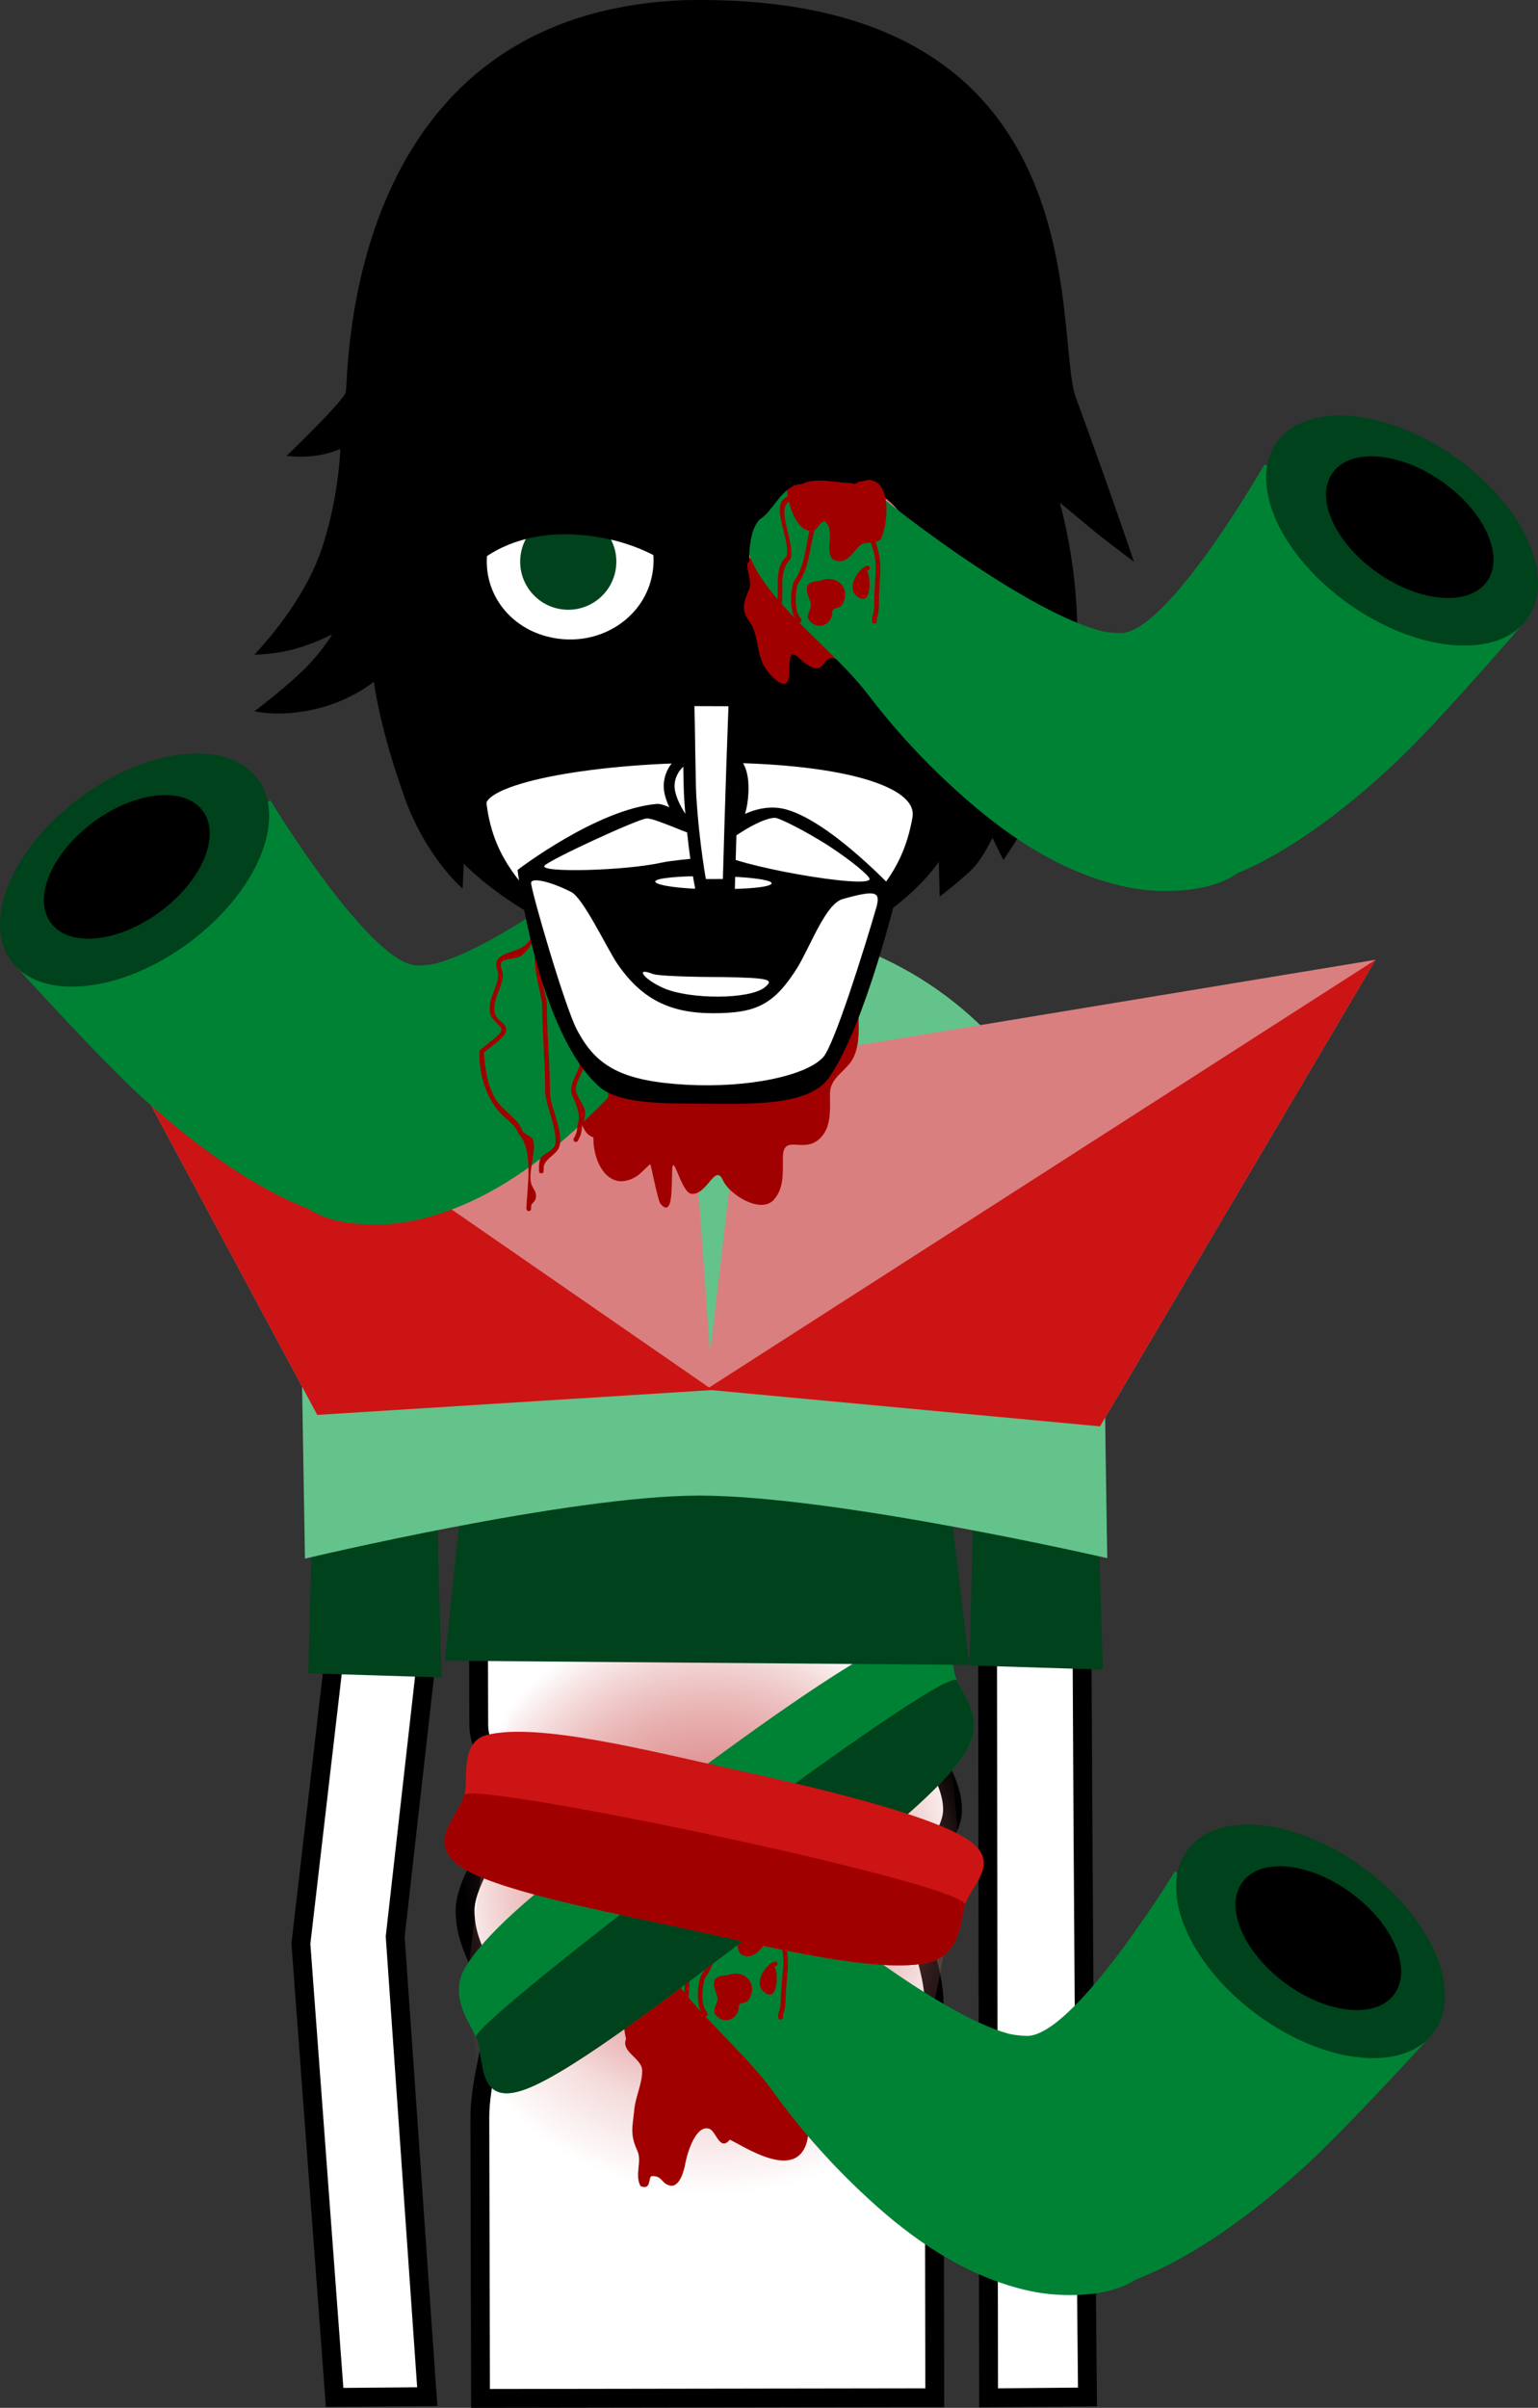 <svg version="1.1" xmlns="http://www.w3.org/2000/svg" xmlns:xlink="http://www.w3.org/1999/xlink" width="163.247" height="255.498" viewBox="0,0,163.247,255.498"><rect x="0" y="0" width="163.247" height="255.498" fill="#333333" stroke="none"/><defs><radialGradient cx="241.196" cy="246.905" r="26.321" gradientUnits="userSpaceOnUse" id="color-1"><stop offset="0" stop-color="#da7f7f"/><stop offset="1" stop-color="#da7f7f" stop-opacity="0"/></radialGradient><radialGradient cx="241.767" cy="252.503" r="30.419" gradientUnits="userSpaceOnUse" id="color-2"><stop offset="0" stop-color="#da7f7f"/><stop offset="1" stop-color="#da7f7f" stop-opacity="0"/></radialGradient><radialGradient cx="254.313" cy="109.364" r="9.527" gradientUnits="userSpaceOnUse" id="color-3"><stop offset="0" stop-color="#ff0000"/><stop offset="1" stop-color="#da7f7f"/></radialGradient></defs><g transform="translate(-166.028,-50.002)"><g data-paper-data="{&quot;isPaintingLayer&quot;:true}" fill-rule="nonzero" stroke-linejoin="miter" stroke-miterlimit="10" stroke-dasharray="" stroke-dashoffset="0" style="mix-blend-mode: normal"><path d="M201.545,304.392l-3.579,-48.147l3.78,-32.504c0,0 -0.956,-31.727 -0.994,-37.36c-0.055,-8.153 8.187,-36.761 40.202,-36.921c31.602,-0.158 39.857,29.487 39.849,36.897c-0.077,46.243 0.654,117.986 0.654,117.986l-10.497,0.096l-0.159,-114.843c0,0 0.075,-3.099 -2.816,-3.154c-3.434,-0.065 -2.945,3.116 -2.945,3.116c0,0 0.034,18.978 0.058,32.193c0.005,2.615 -1.49,6.346 -1.483,10c0.006,3.144 3.512,6.602 3.518,10.251c0.006,3.213 -3.988,6.074 -3.982,9.5c0.006,3.627 2.013,7.326 2.02,11c0.038,21.412 0.075,41.927 0.075,41.927l-48.214,0.072c0,0 -0.032,-14.897 -0.072,-29.748c-0.01,-3.868 1.479,-7.821 1.468,-11.25c-0.012,-3.919 -3.025,-6.307 -3.036,-10.749c-0.009,-3.33 3.733,-7.532 3.725,-10.502c-0.009,-3.452 -2.267,-6.59 -2.275,-9.249c-0.043,-16.361 -0.116,-43.735 -0.116,-43.735c0,0 0.279,-2.919 -2.886,-2.934c-3.111,-0.015 -2.816,2.909 -2.816,2.909l0.625,33.702l-3.674,32.556l3.402,48.808z" fill="#ffffff" stroke="#000000" stroke-width="2" stroke-linecap="butt"/><path d="M214.874,253.441l2.144,-24.384c0,0 33.762,-14.444 43.052,-12.311c6.623,1.521 7.447,23.908 7.447,23.908l-2.287,24.098c0,0 -28.614,14.265 -37.215,12.333c-8.161,-1.833 -13.141,-23.644 -13.141,-23.644z" fill="url(#color-1)" stroke="#000000" stroke-width="0" stroke-linecap="butt"/><path d="M265.516,219.989l2.287,25.757c0,0 -2.685,28.689 -10.08,34.489c-8.984,7.046 -39.99,4.781 -39.99,4.781l-2.001,-26.062c0,0 4.643,-41.298 12.168,-47.187c8.853,-6.929 37.617,8.223 37.617,8.223z" data-paper-data="{&quot;index&quot;:null}" fill="url(#color-2)" stroke="#000000" stroke-width="0" stroke-linecap="butt"/><path d="M240.644,261.121c-0.819,0 -1.483,-0.664 -1.483,-1.483c0,-0.819 0.664,-1.483 1.483,-1.483c0.819,0 1.483,0.664 1.483,1.483c0,0.819 -0.664,1.483 -1.483,1.483z" data-paper-data="{&quot;index&quot;:null}" fill="#000000" stroke="none" stroke-width="1.5" stroke-linecap="butt"/><path d="M232.482,266.352c-0.464,-1.725 0.051,-3.206 -1.205,-5.105c-0.803,-2.039 1.525,-3.615 1.046,-5.258c-0.257,-0.882 -1.425,-1.684 -1.807,-2.64c-0.471,-1.207 0.532,-4.882 1.849,-5.296c0.995,-0.313 2.319,0.117 3.333,0.115c2.489,0.004 3.932,2.029 6.087,2.251c0.28,0.029 1.746,-1.126 2.563,-1.126c3.412,0.018 6.9,1.652 9.125,4.268c2.106,2.486 0.734,5.18 1.778,8.051c0.933,2.567 2.876,6.539 1.514,9.327c-1.035,1.051 -3.74,2.041 -4.386,3.171c-0.612,1.071 -0.38,2.495 -0.877,3.669c-1.438,3.302 -6.192,0.177 -8.008,-0.743c-1.054,1.313 -1.452,-0.874 -2.153,-1.137c-1.484,-0.557 -2.425,2.773 -2.576,3.692c-0.137,0.774 -0.616,2.574 -1.651,2.316c-0.942,-0.235 -0.743,-1.021 -1.87,-0.996c-0.469,0.011 -0.006,1.572 -1.234,1.058c-0.637,-1.178 0.178,-2.618 -0.324,-3.723c-0.822,-1.812 -0.513,-2.508 -0.333,-4.402c0.131,-1.361 0.86,-2.787 0.836,-4.137c-0.023,-1.325 -2.295,-1.967 -1.709,-3.355z" fill="#a10000" stroke="none" stroke-width="0.5" stroke-linecap="butt"/><g stroke="none" stroke-linecap="butt"><g data-paper-data="{&quot;index&quot;:null}"><g fill="#008235" stroke-width="0"><path d="M239.169,253.38c1.991,-2.592 25.875,12.264 35.786,12.655c5.015,0.198 15.775,-17.461 15.775,-17.461l27.586,16.993c0,0 -9.084,10.005 -13.667,14.201c-8.264,7.567 -18.178,14.003 -26.103,13.658c-22.158,-0.965 -41.304,-37.538 -39.377,-40.046z"/><path d="M247.985,271.808c-4.718,-6.585 -16.244,-14.118 -11.31,-20.542c0.316,-0.412 0.654,-1 1.163,-1.507c1.204,-1.199 2.998,-2.422 5.07,-2.542c1.605,-0.093 3.826,0.84 5.275,2.126c6.672,5.924 20.637,16.533 26.77,16.774c9.911,0.39 25.748,28.356 3.59,27.392c-11.288,-0.491 -23.344,-11.633 -30.558,-21.702z"/></g><g><g fill="none" stroke-width="1" font-family="sans-serif" font-weight="normal" font-size="12" text-anchor="start"/><g fill="#00421b" stroke-width="0"><path d="M310.863,248.271c7.215,5.346 10.497,13.143 7.333,17.413c-3.165,4.271 -11.579,3.399 -18.794,-1.948c-7.215,-5.346 -10.497,-13.143 -7.333,-17.413c3.165,-4.271 11.579,-3.399 18.794,1.948z"/></g><g fill="#000000" stroke-width="0"><path d="M309.49,250.9c4.444,3.293 6.466,8.096 4.517,10.726c-1.95,2.631 -7.132,2.093 -11.577,-1.2c-4.444,-3.293 -6.466,-8.096 -4.517,-10.726c1.95,-2.631 7.132,-2.093 11.577,1.2z"/></g></g></g><g fill="#a10000" stroke-width="0.5"><path d="M239.928,249.139c-0.048,0.037 -0.196,0.126 -0.337,-0.023c-0.172,-0.182 0.01,-0.353 0.01,-0.353l0.048,-0.045c2.063,-1.928 4.054,-0.438 6.282,-0.191c1.577,1.331 1.92,0.058 3.335,0.653c1.821,0.765 1.276,4.831 0.529,6.201c-0.702,0.582 -1.583,0.101 -2.184,0.568c-0.616,0.478 -1.059,1.36 -1.894,1.602c-0.316,0.092 -0.991,-0.006 -1.186,-0.338c-0.651,-1.104 0.464,-2.747 -0.573,-3.918c-0.789,-0.005 -0.746,1.272 -1.804,0.956c-1.6,-0.478 -2.182,-3.394 -2.224,-5.111z"/><path d="M242.947,259.62c0.064,-0.03 0.128,-0.029 0.128,-0.029l0.055,0.018c0.02,-0.001 0.041,-0.002 0.062,-0.002c1.612,-0.699 3.336,0.664 2.397,2.454c-0.389,0.741 -1.183,0.183 -1.164,1.057c-0.133,1.193 -1.602,1.779 -2.469,0.639c-0.425,-0.557 0.414,-1.331 0.219,-1.856c-0.556,-1.498 -0.647,-2.173 0.773,-2.282z"/><path d="M248.234,258.69l0.086,0.186c0.326,0.726 0.24,3.774 -1.256,2.443c-0.856,-0.763 -0.188,-2.154 0.6,-2.827c0.016,-0.052 0.055,-0.105 0.135,-0.142c0.031,-0.015 0.06,-0.023 0.087,-0.026c0.119,-0.079 0.238,-0.139 0.352,-0.175c0,0 0.239,-0.072 0.312,0.167c0.072,0.239 -0.167,0.312 -0.167,0.312c-0.046,0.013 -0.096,0.034 -0.149,0.064z"/><path d="M237.991,263.628c-0.213,-0.13 -0.083,-0.344 -0.083,-0.344l0.195,-0.319c1.295,-1.632 -0.171,-4.45 1.651,-6.075c0.54,-2.089 -2.306,-6.527 1.176,-6.43c0,0 0.25,0.007 0.243,0.257c-0.007,0.25 -0.257,0.243 -0.257,0.243c-2.692,-0.076 -0.178,4.297 -0.734,6.188c-1.776,1.755 -0.283,4.362 -1.669,6.103l-0.178,0.293c0,0 -0.13,0.214 -0.344,0.083z"/><path d="M241.024,263.926c-0.212,0.133 -0.345,-0.079 -0.345,-0.079l-0.213,-0.339c-0.543,-0.912 -0.423,-2.972 -0.012,-3.928c1.585,-2.048 1.224,-4.703 2.53,-7.145c0,0 0.118,-0.22 0.338,-0.102c0.22,0.118 0.102,0.338 0.102,0.338c-1.309,2.439 -0.95,5.091 -2.54,7.163c-0.326,0.748 -0.452,2.73 0.005,3.409l0.213,0.339c0,0 0.133,0.212 -0.079,0.345z"/><path d="M248.878,264.3c-0.25,-0.007 -0.243,-0.257 -0.243,-0.257l0.014,-0.375c0.213,-0.562 0.247,-1.025 0.264,-1.618c0.089,-3.168 0.832,-4.276 -0.653,-7.465c0,0 -0.105,-0.227 0.121,-0.332c0.227,-0.105 0.332,0.121 0.332,0.121c1.503,3.231 0.79,4.488 0.7,7.69c-0.017,0.611 -0.047,1.125 -0.274,1.702l-0.005,0.291c0,0 -0.007,0.25 -0.257,0.243z"/></g></g><g stroke="none" stroke-width="0" stroke-linecap="butt"><g><path d="M267.599,228.329c0.811,1.831 3.249,4.286 0.647,8.021c-3.781,5.427 -14.215,12.844 -22.563,19.033c-6.968,5.166 -18.57,14.315 -23.814,16.286c-5.362,2.015 -4.299,-3.229 -5.305,-5.501c-0.699,-1.579 -2.991,-4.431 -1.101,-7.49c3.488,-5.643 13.878,-12.788 23.017,-19.564c7.345,-5.446 19.122,-14.016 24.479,-15.885c4.921,-1.717 3.687,2.949 4.64,5.1z" fill="#008235"/><path d="M267.599,228.329c0.811,1.831 3.249,4.286 0.647,8.021c-3.781,5.427 -14.215,12.844 -22.563,19.033c-6.968,5.166 -18.57,14.315 -23.814,16.286c-5.362,2.015 -4.299,-3.229 -5.305,-5.501c-0.699,-1.579 50.083,-39.99 51.035,-37.839z" fill="#00421b"/></g><g><path d="M268.449,252.173c-0.557,1.906 -0.475,5.478 -4.225,6.159c-5.448,0.989 -16.128,-1.628 -24.819,-3.542c-7.255,-1.597 -19.649,-3.87 -24.004,-6.427c-4.453,-2.615 -0.779,-5.523 -0.087,-7.886c0.481,-1.644 -0.534,-5.637 2.39,-6.376c5.393,-1.362 17.139,1.664 26.654,3.758c7.647,1.683 19.816,4.497 24.182,7.211c4.011,2.494 0.565,4.864 -0.09,7.102z" fill="#cc1414"/><path d="M268.449,252.173c-0.557,1.906 -0.475,5.478 -4.225,6.159c-5.448,0.989 -16.128,-1.628 -24.819,-3.542c-7.255,-1.597 -19.649,-3.87 -24.004,-6.427c-4.453,-2.615 -0.779,-5.523 -0.087,-7.886c0.481,-1.644 53.791,9.458 53.136,11.696z" fill="#a10000"/></g></g><path d="M213.25,226.222l1.833,-17.556c0,0 18.062,-2.667 26.833,-2.667c8.438,0 24.833,2.667 24.833,2.667l2.167,18z" fill="#00421b" stroke="none" stroke-width="0" stroke-linecap="butt"/><path d="M198.75,227.556l0.467,-17.556c0,0 4.597,-2.667 6.829,-2.667c2.147,0 6.32,2.667 6.32,2.667l0.551,18z" fill="#00421b" stroke="none" stroke-width="0" stroke-linecap="butt"/><path d="M268.917,226.722l0.467,-17.556c0,0 4.597,-2.667 6.829,-2.667c2.147,0 6.32,2.667 6.32,2.667l0.551,18z" fill="#00421b" stroke="none" stroke-width="0" stroke-linecap="butt"/><path d="M256.142,200.334c-0.571,0 -1.034,-0.463 -1.034,-1.034c0,-0.571 0.463,-1.034 1.034,-1.034c0.571,0 1.034,0.463 1.034,1.034c0,0.571 -0.463,1.034 -1.034,1.034z" fill="#000000" stroke="none" stroke-width="1.5" stroke-linecap="butt"/><path d="M250.883,204.569c-4.463,-0.314 -6.552,-1.794 -6.17,-2.58c0.118,-0.242 2.846,1.064 6.97,1.305c6.409,0.375 8.51,-0.632 8.51,-0.632v1.346c0,0 -2.413,1.047 -9.311,0.561z" fill="#000000" stroke="#000000" stroke-width="0" stroke-linecap="butt"/><path d="M223.07,199.3c0,-0.571 0.463,-1.034 1.034,-1.034c0.571,0 1.034,0.463 1.034,1.034c0,0.571 -0.463,1.034 -1.034,1.034c-0.571,0 -1.034,-0.463 -1.034,-1.034z" fill="#000000" stroke="none" stroke-width="1.5" stroke-linecap="butt"/><path d="M229.364,204.569c-6.897,0.486 -9.311,-0.561 -9.311,-0.561v-1.346c0,0 2.101,1.007 8.51,0.632c4.124,-0.241 6.853,-1.547 6.97,-1.305c0.383,0.786 -1.706,2.266 -6.17,2.58z" fill="#000000" stroke="#000000" stroke-width="0" stroke-linecap="butt"/><path d="M198.397,215.392c0,0 -0.467,-27.713 -0.478,-29.404c-0.058,-8.434 8.724,-38.031 42.841,-38.196c33.677,-0.163 42.473,30.505 42.465,38.171c-0.016,9.546 0.33,29.377 0.33,29.377c0,0 -28.844,-6.649 -43.319,-6.64c-13.886,0.008 -41.838,6.691 -41.838,6.691z" fill="#63c38b" stroke="#000000" stroke-width="0" stroke-linecap="butt"/><g stroke="#000000" stroke-width="0" stroke-linecap="butt"><g fill="#da7f7f"><path d="M240.956,197.451l4.019,-34.528l67.064,-11.079l-29.253,49.51z"/><path d="M199.702,200.137l-27.04,-50.357l66.529,13.091l2.486,34.626z" data-paper-data="{&quot;index&quot;:null}"/></g><g fill="#cc1414"><path d="M240.956,197.451l71.083,-45.608l-29.253,49.51z"/><path d="M199.702,200.137l-27.04,-50.357l69.014,47.717z" data-paper-data="{&quot;index&quot;:null}"/></g></g><path d="M224.448,151.184c-0.103,-0.094 -0.065,-0.245 -0.065,-0.245l0.138,-0.475c1.024,-1.4 4.197,-1.166 5.849,-1.233c4.156,-0.162 6.232,-0.422 10.138,1.382c3.111,1.035 7.18,-0.15 10.242,-0.539c4.301,-0.541 6.376,2.432 6.376,6.547c-0,1.789 0.288,3.868 -0.481,5.541c-0.684,1.49 -2.518,2.092 -2.52,3.898c-0.002,1.677 0.209,3.672 -1.212,4.872c-1.731,1.46 -3.784,-0.699 -3.79,1.955c-0.01,1.543 0.14,3.224 -0.972,4.434c-1.411,1.534 -4.719,-0.595 -5.377,-2.053c-0.85,-1.902 -1.659,1.541 -3.341,1.414c-1.159,-0.088 -2.039,-4.948 -2.068,-2.211c-0.007,0.504 -0.015,1.006 -0.042,1.509c-0.032,0.592 -0.033,3.145 -1.2,1.742c-0.269,-0.324 -1.02,-4.187 -1.067,-4.184c-0.115,0.009 -1.115,1.089 -1.379,1.227c-2.923,1.91 -4.705,-1.271 -4.666,-4.079c-1.796,-0.524 -1.659,-4.318 -1.638,-6.14c-0.505,-0.405 -1.234,-0.659 -1.481,-1.29c-0.41,-1.051 0.032,-2.86 -0.059,-4.002c-1.834,-2.553 -2.382,-5.153 -1.385,-8.069z" fill="#a10000" stroke="none" stroke-width="0.5" stroke-linecap="butt"/><path d="M196.442,98.38c0,0 6.163,-5.922 6.292,-6.788c0.337,-2.271 -0.168,-40.173 35.968,-41.574c44.636,-0.914 39.015,35.349 41.531,42.19c3.45,9.381 6.157,17.4 6.157,17.4c0,0 -2.767,-2.054 -4.08,-3.134c-1.224,-1.008 -3.801,-3.146 -3.801,-3.146c0,0 3.091,10.348 1.311,20.695c-1.562,9.481 -7.298,17.225 -7.298,17.225l-1.155,-2.347c0,0 -1.023,2.198 -2.16,3.333c-1.137,1.135 -3.439,2.913 -3.439,2.913l-0.092,-3.704c0,0 -7.06,11.018 -24.351,10.872c-16.306,-0.255 -26.072,-10.675 -26.072,-10.675l-0.116,2.655c0,0 -3.895,-3.293 -6.181,-9.708c-2.725,-7.646 -3.239,-12.243 -3.239,-12.243c0,0 -2.339,1.899 -5.717,2.774c-4.233,1.097 -6.947,0.345 -6.947,0.345c0,0 3.608,-2.717 5.584,-4.77c1.76,-1.828 2.647,-3.377 2.647,-3.377c0,0 -2.108,1.085 -4.233,1.618c-2.217,0.556 -4.03,0.531 -4.03,0.531c0,0 4.975,-5.037 7.031,-10.874c1.941,-5.511 2.1,-10.957 2.1,-10.957c0,0 -1.362,0.662 -3.33,0.795c-1.248,0.085 -2.378,-0.049 -2.378,-0.049z" fill="#000000" stroke="none" stroke-width="1.5" stroke-linecap="butt"/><g stroke="none" stroke-linecap="butt"><g data-paper-data="{&quot;index&quot;:null}"><g fill="#008235" stroke-width="0"><path d="M246.286,139.911c1.919,2.515 -17.339,39.028 -39.5,39.925c-7.926,0.321 -17.82,-6.146 -26.061,-13.738c-4.57,-4.211 -13.623,-14.243 -13.623,-14.243l27.638,-16.908c0,0 10.705,17.691 15.721,17.509c9.912,-0.36 33.842,-15.143 35.825,-12.544z"/><path d="M237.413,158.311c-7.245,10.046 -19.335,21.151 -30.625,21.607c-22.16,0.896 -6.238,-27.02 3.675,-27.38c6.134,-0.223 20.132,-10.789 26.822,-16.692c1.453,-1.282 3.677,-2.208 5.281,-2.11c2.071,0.127 3.862,1.355 5.062,2.558c0.507,0.509 0.843,1.098 1.158,1.511c4.915,6.439 -6.635,13.937 -11.373,20.507z"/></g><g><g fill="none" stroke-width="1" font-family="sans-serif" font-weight="normal" font-size="12" text-anchor="start"/><g fill="#00421b" stroke-width="0"><path d="M174.607,134.581c7.231,-5.324 15.648,-6.17 18.799,-1.89c3.152,4.28 -0.155,12.066 -7.386,17.391c-7.231,5.324 -15.648,6.17 -18.799,1.89c-3.152,-4.28 0.155,-12.066 7.386,-17.391z"/></g><g fill="#000000" stroke-width="0"><path d="M175.972,137.214c4.454,-3.28 9.639,-3.801 11.58,-1.164c1.941,2.637 -0.096,7.433 -4.55,10.712c-4.454,3.28 -9.639,3.801 -11.58,1.164c-1.941,-2.637 0.096,-7.433 4.55,-10.712z"/></g></g></g><path d="M222.153,178.508c-0.25,0 -0.25,-0.25 -0.25,-0.25v-0.167c0.096,-2.165 0.748,-6.086 -0.806,-7.73c-0.368,-1.067 -1.397,-1.581 -2.135,-2.442c-1.468,-1.713 -2.138,-4.215 -2.04,-6.424c0.449,-0.484 2.193,-1.614 2.321,-2.128c0.119,-0.477 -1.009,-1.099 -1.167,-1.721c-0.395,-1.554 0.827,-2.833 0.827,-4.218c-0.007,-0.467 -0.345,-0.961 -0.148,-1.432c0.524,-1.25 3.119,-0.805 3.658,-2.643c0.171,-0.581 -0.011,-1.475 -0.011,-2.094c0,0 0,-0.25 0.25,-0.25c0.25,0 0.25,0.25 0.25,0.25c0,1.699 -0.12,3.077 -1.587,4.19c-0.424,0.322 -1.901,0.198 -2.098,0.739c-0.124,0.34 0.174,0.87 0.186,1.235c0,1.375 -1.199,2.619 -0.839,4.115c0.218,0.905 1.344,0.942 1.166,1.945c-0.108,0.608 -1.832,1.749 -2.346,2.205c0.132,1.65 0.327,3.288 1.155,4.785c0.765,1.383 2.523,2.187 2.986,3.632c0.174,0.18 0.922,0.522 1.007,0.69c0.559,1.11 -0.468,3.429 -0.136,4.741c0.157,0.623 0.647,0.88 0.5,1.615c-0.094,0.47 -0.529,0.492 -0.493,0.943v0.167c0,0 0,0.25 -0.25,0.25z" fill="#a10000" stroke-width="0.5"/><path d="M223.486,174.508c-0.25,0 -0.25,-0.25 -0.25,-0.25v-0.333c0,-1.601 0.654,-1.208 1.537,-2.131c0.838,-0.876 -0.871,-4.68 -0.871,-5.869c0,-3.162 -0.314,-6.277 -0.333,-9.481c-0.335,-2.227 -2.228,-7.435 1.416,-7.435c0,0 0.25,0 0.25,0.25c0,0.25 -0.25,0.25 -0.25,0.25c-3.06,0 -1.197,5.013 -0.917,6.898c-0.015,3.234 0.334,6.33 0.334,9.519c0,1.604 1.793,4.772 0.796,6.131c-0.468,0.638 -1.463,1.078 -1.463,1.869v0.333c0,0 0,0.25 -0.25,0.25z" fill="#a10000" stroke-width="0.5"/><path d="M227.041,171.148c-0.224,-0.112 -0.112,-0.335 -0.112,-0.335l0.167,-0.333c0.202,-0.39 0.187,-0.764 0.245,-1.202c0.373,-0.98 -0.185,-2.121 -0.586,-3.09c-0.436,-1.056 0.656,-2.305 0.818,-3.302c0.154,-0.951 -0.49,-1.539 -0.691,-2.425c-0.298,-2.08 -0.955,-6.976 0.594,-8.546c0,0 0.177,-0.177 0.354,0c0.177,0.177 0,0.354 0,0.354c-1.394,1.373 -0.72,6.246 -0.456,8.101c0.215,0.942 0.863,1.544 0.693,2.596c-0.135,0.83 -1.206,2.172 -0.849,3.031c0.638,1.534 1.335,1.532 0.608,3.404c-0.061,0.484 -0.068,0.862 -0.283,1.303l-0.167,0.333c0,0 -0.112,0.224 -0.335,0.112z" fill="#a10000" stroke-width="0.5"/><path d="M230.541,167.482c-0.224,-0.112 -0.112,-0.335 -0.112,-0.335l0.147,-0.279c-0.015,-0.981 -0.007,-1.962 -0.007,-2.943c0.034,-1.05 0.991,-1.94 1.17,-3.04c0.278,-1.715 -0.003,-3.719 -0.003,-5.46c0,0 0,-0.25 0.25,-0.25c0.25,0 0.25,0.25 0.25,0.25c0,1.769 0.28,3.796 -0.003,5.54c-0.163,1.004 -1.206,2.046 -1.163,2.96c0,1.019 0.006,2.038 -0.007,3.057l-0.186,0.388c0,0 -0.112,0.224 -0.335,0.112z" fill="#a10000" stroke-width="0.5"/></g><path d="M263.611,136.918c-1.121,6.18 -4.162,8.925 -10.019,14.661c-5.858,5.736 -9.054,9.253 -13.014,9.322c-3.811,0.066 -8.936,-5.1 -13.935,-10.382c-5.324,-5.625 -8.875,-8.477 -9.716,-15.14c-0.757,-6 48.481,-8.363 46.684,1.54z" fill="#ffffff" stroke="#000000" stroke-width="1.5" stroke-linecap="butt"/><path d="M235.87,111.46c-1.094,4.768 -5.998,7.894 -11.226,6.921c-5.228,-0.973 -8.392,-5.596 -7.497,-10.406c0.895,-4.81 5.48,-8.207 11.208,-7.213c5.449,0.945 8.658,5.717 7.515,10.697z" fill="#ffffff" stroke="#000000" stroke-width="1.4" stroke-linecap="butt"/><path d="M231.361,110.534c-0.516,2.771 -3.18,4.599 -5.951,4.083c-2.771,-0.516 -4.599,-3.18 -4.083,-5.951c0.516,-2.771 3.18,-4.599 5.951,-4.083c2.771,0.516 4.599,3.18 4.083,5.951z" fill="#00421b" stroke="none" stroke-width="1.5" stroke-linecap="butt"/><path d="M261.298,94.581c0,0 1.524,0.318 4.256,1.11c2.495,0.724 4.449,1.744 4.449,1.744l0.195,1.17c0,0 -7.25,-3.13 -15.116,-2.471c-6.29,0.527 -9.963,2.812 -9.963,2.812l0.046,-4.177c0,0 3.127,-1.704 7.864,-1.856c4.904,-0.157 8.091,0.591 8.091,0.591z" data-paper-data="{&quot;index&quot;:null}" fill="#000000" stroke="none" stroke-width="1.5" stroke-linecap="butt"/><path d="M240.86,139.129c-1.034,0 -3.538,-3.26 -3.787,-5.364c-0.222,-1.882 1.315,-3.828 3.787,-3.828c2.472,0 4.202,0.491 4.03,4.189c-0.146,3.138 -1.558,5.003 -4.03,5.003z" fill="#ffffff" stroke="#000000" stroke-width="1.15" stroke-linecap="butt"/><path d="M244.794,109.222c0.204,-4.888 4.453,-8.858 9.77,-8.858c5.318,0 9.275,3.966 9.275,8.858c0,4.892 -3.886,9.071 -9.7,9.142c-5.53,0.067 -9.558,-4.037 -9.345,-9.142z" fill="url(#color-3)" stroke="#000000" stroke-width="1.4" stroke-linecap="butt"/><path d="M221.2,98.678c0,0 3.37,-1.819 8.032,-2.282c5.167,-0.513 7.768,-0.066 7.768,-0.066l0.295,4.137c0,0 -3.836,-0.681 -8.018,-0.521c-5.593,0.213 -6.645,1.433 -10.898,1.891c-3.644,0.393 -6.737,0.159 -6.737,0.159l-0.026,-1.232c0,0 3.595,0.074 5.234,-0.068c1.352,-0.117 3.976,-0.938 3.976,-0.938z" fill="#000000" stroke="none" stroke-width="1.5" stroke-linecap="butt"/><path d="M245.401,109.482c0.009,-0.04 0.02,-0.08 0.033,-0.119c0,0 0.079,-0.237 0.316,-0.158c0.237,0.079 0.158,0.316 0.158,0.316c-0.005,0.016 -0.011,0.032 -0.016,0.048c0.498,0.008 0.87,0.06 1.366,0.367c-0.058,0.328 1.079,0.09 1.474,0.141c1.445,0.185 3.269,-0.051 4.57,0.403c0.51,0.503 1.904,1.221 2.648,0.857c0.437,-0.214 0.158,-1.013 0.589,-1.232c0.181,-0.092 2.191,-0.028 2.662,0.09c0.286,-0.001 1.279,0.162 1.517,-0.023c0.499,-0.388 0.025,-2.666 2.048,-1.71c0.508,0.24 0.543,0.851 0.232,1.252c-0.222,0.286 -0.595,0.337 -0.578,0.354c-0.017,0.851 0.784,1.409 0.993,2.193c0.258,0.963 -1.168,3.699 -1.658,4.691c-0.734,0.954 -1.982,1.148 -2.922,1.68c-0.191,0.108 -0.394,1.067 -0.731,1.33c-0.931,0.726 -2.707,0.269 -3.73,-0.148c-0.983,-0.005 -0.89,1.534 -2.173,0.985c-1.553,-0.664 -2.404,-2.951 -2.404,0.519c0,2.108 -1.282,1.131 -2.195,0.032c-1.403,-1.689 -0.887,-3.358 -1.841,-5.122c-1.116,-1.484 -0.879,-2.142 -0.204,-3.732c0.299,-0.705 -0.255,-1.783 -0.199,-2.71l-0.062,-0.092c0,0 0,-0.14 0.105,-0.21z" fill="#a10000" stroke="none" stroke-width="0.5" stroke-linecap="butt"/><g stroke="none" stroke-linecap="butt"><g data-paper-data="{&quot;index&quot;:null}"><g fill="#008235" stroke-width="0"><path d="M248.835,105.531c1.918,-2.647 26.209,11.534 36.127,11.646c5.019,0.057 15.279,-17.896 15.279,-17.896l28.051,16.212c0,0 -8.799,10.256 -13.263,14.579c-8.049,7.796 -17.778,14.508 -25.71,14.385c-22.176,-0.343 -42.34,-36.364 -40.484,-38.926z"/><path d="M258.165,123.705c-4.901,-6.45 -16.634,-13.657 -11.881,-20.216c0.305,-0.421 0.625,-1.018 1.12,-1.539c1.17,-1.232 2.929,-2.505 4.996,-2.683c1.601,-0.138 3.848,0.732 5.332,1.977c6.835,5.734 21.093,15.948 27.23,16.017c9.918,0.112 26.533,27.623 4.357,27.28c-11.297,-0.175 -23.661,-10.974 -31.155,-20.836z"/></g><g><g fill="none" stroke-width="1" font-family="sans-serif" font-weight="normal" font-size="12" text-anchor="start"/><g fill="#00421b" stroke-width="0"><path d="M320.358,98.413c7.362,5.142 10.862,12.843 7.818,17.201c-3.044,4.358 -11.479,3.722 -18.841,-1.42c-7.362,-5.142 -10.862,-12.843 -7.818,-17.201c3.044,-4.358 11.479,-3.722 18.841,1.42z"/></g><g fill="#000000" stroke-width="0"><path d="M319.06,101.08c4.535,3.167 6.691,7.911 4.816,10.595c-1.875,2.684 -7.071,2.293 -11.606,-0.875c-4.535,-3.167 -6.691,-7.911 -4.816,-10.595c1.875,-2.684 7.071,-2.293 11.606,0.875z"/></g></g></g><g fill="#a10000" stroke-width="0.5"><path d="M249.475,101.271c-0.047,0.038 -0.192,0.131 -0.338,-0.014c-0.177,-0.177 0,-0.354 0,-0.354l0.046,-0.046c2.009,-1.985 4.04,-0.551 6.274,-0.367c1.613,1.287 1.921,0.004 3.352,0.559c1.841,0.714 1.411,4.793 0.703,6.183c-0.686,0.601 -1.579,0.145 -2.168,0.629c-0.603,0.495 -1.02,1.389 -1.848,1.655c-0.313,0.1 -0.99,0.022 -1.195,-0.304c-0.681,-1.085 0.386,-2.759 -0.683,-3.9c-0.789,0.017 -0.71,1.292 -1.777,1.006c-1.613,-0.433 -2.276,-3.331 -2.367,-5.046z"/><path d="M252.787,111.662c0.063,-0.032 0.127,-0.032 0.127,-0.032l0.055,0.017c0.02,-0.001 0.041,-0.003 0.062,-0.004c1.592,-0.744 3.353,0.57 2.465,2.386c-0.368,0.751 -1.177,0.216 -1.134,1.089c-0.099,1.196 -1.551,1.823 -2.45,0.708c-0.44,-0.545 0.377,-1.342 0.167,-1.862c-0.598,-1.482 -0.708,-2.154 0.709,-2.302z"/><path d="M258.046,110.585l0.092,0.183c0.346,0.716 0.345,3.766 -1.187,2.477c-0.878,-0.739 -0.248,-2.148 0.52,-2.843c0.015,-0.053 0.052,-0.106 0.131,-0.146c0.031,-0.015 0.06,-0.024 0.086,-0.029c0.117,-0.082 0.234,-0.145 0.347,-0.185c0,0 0.237,-0.079 0.316,0.158c0.079,0.237 -0.158,0.316 -0.158,0.316c-0.046,0.014 -0.095,0.037 -0.147,0.068z"/><path d="M247.946,115.808c-0.217,-0.124 -0.093,-0.341 -0.093,-0.341l0.186,-0.324c1.249,-1.668 -0.295,-4.443 1.48,-6.119c0.481,-2.103 -2.488,-6.46 0.995,-6.46c0,0 0.25,0 0.25,0.25c0,0.25 -0.25,0.25 -0.25,0.25c-2.693,0 -0.057,4.3 -0.56,6.207c-1.726,1.804 -0.16,4.368 -1.498,6.147l-0.17,0.298c0,0 -0.124,0.217 -0.341,0.093z"/><path d="M250.986,116.022c-0.208,0.139 -0.347,-0.069 -0.347,-0.069l-0.222,-0.333c-0.569,-0.896 -0.507,-2.959 -0.122,-3.926c1.526,-2.092 1.092,-4.736 2.329,-7.213c0,0 0.112,-0.224 0.335,-0.112c0.224,0.112 0.112,0.335 0.112,0.335c-1.24,2.475 -0.807,5.116 -2.338,7.231c-0.305,0.757 -0.375,2.742 0.1,3.407l0.222,0.333c0,0 0.139,0.208 -0.069,0.347z"/><path d="M258.847,116.175c-0.25,0 -0.25,-0.25 -0.25,-0.25l0.004,-0.376c0.197,-0.567 0.219,-1.031 0.219,-1.624c0,-3.169 0.711,-4.297 -0.862,-7.444c0,0 -0.112,-0.224 0.112,-0.335c0.224,-0.112 0.335,0.112 0.335,0.112c1.593,3.188 0.915,4.465 0.915,7.667c0,0.611 -0.015,1.126 -0.226,1.709l0.004,0.291c0,0 0,0.25 -0.25,0.25z"/></g></g><path d="M230.799,96.758c0,-1.221 -0.159,-2.717 0.561,-3.781c0.933,-1.379 2.963,-1.241 3.567,-3.009c0,-2.556 2.113,-6.96 4.872,-6.96c3.338,0.017 6.656,1.311 9.821,2.261c3.095,0.934 6.259,1.877 9.122,3.389c3.027,1.816 4.215,4.22 4.174,7.657c-1.057,2.221 -3.207,4.614 -5.786,4.806c-0.18,0.222 -0.429,0.299 -0.764,0.131c-1.723,0 -3.635,-0.669 -5.26,0.125c-2.007,0 -3.066,2.986 -4.411,3.709c-1.001,1.001 -1.146,3.022 -1.146,4.422c0,0 0,0.25 -0.25,0.25c-0.25,0 -0.25,-0.25 -0.25,-0.25c0,-0.051 0,-0.103 0.001,-0.155c-0.066,-0.042 -0.099,-0.109 -0.099,-0.109l-0.033,-0.149c-1.051,0.331 -2.95,-0.212 -3.795,-0.786c-0.57,-0.87 -2.117,-1.185 -3.007,-1.749c-1.408,-0.892 -2.552,-1.936 -3.525,-3.255c-1.892,-1.807 -3.791,-3.634 -3.791,-6.547z" fill="#000000" stroke="none" stroke-width="0.5" stroke-linecap="butt"/><path d="M216.583,109v-8.5h20.333v8.5c0,0 -3.922,-2.855 -10.537,-3c-6.428,-0.141 -9.797,3 -9.797,3z" fill="#000000" stroke="#000000" stroke-width="1.4" stroke-linecap="butt"/><g stroke="none" stroke-linecap="butt"><path d="M261.239,144.736c0,0 -3.382,14.109 -7.201,19.59c-2.152,3.088 -8.291,2.813 -13.599,2.78c-3.644,-0.022 -8.676,0.101 -10.795,-1.786c-6.59,-5.87 -8.685,-23.005 -8.685,-23.005c0,0 8.431,-6.471 14.798,-7.008c1.424,-0.12 6.118,3.306 6.118,3.306c0,0 3.641,-3.832 7.625,-2.714c4.846,1.361 11.739,8.837 11.739,8.837z" fill="#000000" stroke-width="0"/><path d="M234.653,136.852c0.433,-0.06 1.817,0.509 3.014,0.971c1.688,0.745 5.67,1.909 5.36,2.559c-0.293,0.614 -4.77,0.723 -6.814,1.162c-3.9,0.865 -13.085,1.092 -12.383,0.308c0.619,-0.664 9.874,-4.94 10.823,-5.001z" data-paper-data="{&quot;noHover&quot;:false,&quot;origItem&quot;:[&quot;Path&quot;,{&quot;applyMatrix&quot;:true,&quot;segments&quot;:[[[563.72269,396.51638],[0,0],[-0.35938,0.02284]],[[559.79301,398.31294],[0.23436,-0.25122],[-0.26562,0.29688]],[[564.29301,398.18352],[-1.47656,0.32734],[1.59376,-0.34256]],[[564.83989,396.84372],[1.24218,0.5481],[-0.45312,-0.17508]],[[563.72271,396.51638],[0.16406,-0.02284],[0,0]]],&quot;closed&quot;:true,&quot;fillColor&quot;:[0,0,0]}]}" fill="#ffffff" stroke-width="0.5"/><path d="M253.865,139.676c2.456,1.588 4.461,3.257 4.461,3.599c0,1.106 -14.69,-1.428 -16.258,-2.936c0.653,-0.784 4.387,-3.5 6.203,-3.56c0.454,0 3.22,1.389 5.593,2.897z" data-paper-data="{&quot;noHover&quot;:false,&quot;origItem&quot;:[&quot;Path&quot;,{&quot;applyMatrix&quot;:true,&quot;segments&quot;:[[[568.93365,396.49354],[0.17188,0],[-0.6875,0.02284]],[[567.53521,397.76484],[-0.33594,-0.2969],[0.59376,0.57094]],[[572.58209,398.8382],[0,0.4187],[0,-0.12942]],[[570.88677,397.53646],[0.9297,0.60138],[-0.89844,-0.57094]]],&quot;closed&quot;:true,&quot;fillColor&quot;:[0,0,0]}]}" fill="#ffffff" stroke-width="0.5"/><path d="M247.749,143.551c0.805,0.402 -1.092,0.794 -5.24,0.794c-3.962,0.06 -6.927,-0.392 -6.927,-0.794c0,-0.784 10.33,-0.784 12.167,0z" data-paper-data="{&quot;noHover&quot;:false,&quot;origItem&quot;:[&quot;Path&quot;,{&quot;applyMatrix&quot;:true,&quot;segments&quot;:[[[564.24615,398.98284],[0,-0.29688],[0,0.15226]],[[566.69927,399.21122],[-1.5,0.02284],[1.57032,0]],[[568.65239,398.98284],[0.3047,0.15226],[-0.69532,-0.29688]]],&quot;closed&quot;:true,&quot;fillColor&quot;:[0,0,0]}]}" fill="#ffffff" stroke-width="0.5"/><path d="M235.339,153.358c0.557,0.201 4.067,0.318 7.225,0.318c5.221,0.08 5.68,0.269 4.607,1.114c-1.63,1.267 -7.811,1.278 -10.638,0.092c-2.146,-0.925 -3.216,-2.328 -1.193,-1.524z" data-paper-data="{&quot;noHover&quot;:false,&quot;origItem&quot;:[&quot;Path&quot;,{&quot;applyMatrix&quot;:true,&quot;segments&quot;:[[[564.15235,401.57872],[0,0],[-0.76562,-0.3045]],[[564.60547,402.12682],[-0.8125,-0.35018],[1.07032,0.44914]],[[568.43359,402.09636],[-0.61718,0.4796],[0.40624,-0.31972]],[[566.69921,401.72334],[1.97656,0.03046],[-1.19532,0]],[[564.15233,401.5787],[0.21094,0.07612],[0,0]]],&quot;closed&quot;:true,&quot;fillColor&quot;:[0,0,0]}]}" fill="#ffffff" stroke-width="0.5"/><path d="M222.402,143.696c0,-0.643 2.133,-0.135 4.279,0.971c1.259,0.664 3.695,5.799 4.81,7.508c2.579,3.82 5.617,5.341 10.219,5.341c4.581,0 6.472,-0.872 8.989,-4.894c1.506,-2.574 2.985,-6.675 4.76,-7.218c3.508,-0.985 4.037,-0.815 3.603,0.834c-1.197,4.142 -4.492,14.731 -5.689,15.978c-1.878,1.971 -7.963,3.235 -14.442,2.893c-6.851,-0.382 -9.635,-1.903 -11.698,-5.904c-1.321,-2.574 -4.831,-14.704 -4.831,-15.508z" data-paper-data="{&quot;noHover&quot;:false,&quot;origItem&quot;:[&quot;Path&quot;,{&quot;applyMatrix&quot;:true,&quot;segments&quot;:[[[559.24615,399.0818],[0,0],[0,0.3045]],[[561.08209,403.74828],[-0.5,-0.9744],[0.78126,1.5149]],[[565.43365,405.91024],[-2.59374,-0.14464],[2.45312,0.12942]],[[570.79303,404.86732],[-0.71094,0.74604],[0.45312,-0.47198]],[[572.94147,400.03336],[-0.45312,1.56818],[0.16406,-0.62422]],[[571.58209,399.72886],[1.32814,-0.37302],[-0.67188,0.20554]],[[569.96491,401.25136],[0.5703,-0.9744],[-0.95312,1.5225]],[[566.51179,403.223],[1.73438,0],[-1.74218,0]],[[562.50397,401.07626],[0.97658,1.44638],[-0.42188,-0.64706]],[[560.86335,399.45478],[0.47656,0.25122],[-0.8125,-0.4187]],[[559.24617,399.08176],[0,-0.2436],[0,0]]],&quot;closed&quot;:true,&quot;fillColor&quot;:[0,0,0]}]}" fill="#ffffff" stroke-width="0.5"/></g><path d="M243.999,124.945c-0.296,7.499 -0.612,18.978 -0.612,18.978l-2.982,0.009c0,0 -0.803,-4.173 -1.123,-9.5c-0.078,-1.289 -0.142,-8.138 -0.197,-9.504" fill="#ffffff" stroke="#000000" stroke-width="1.3" stroke-linecap="round"/></g></g></svg>